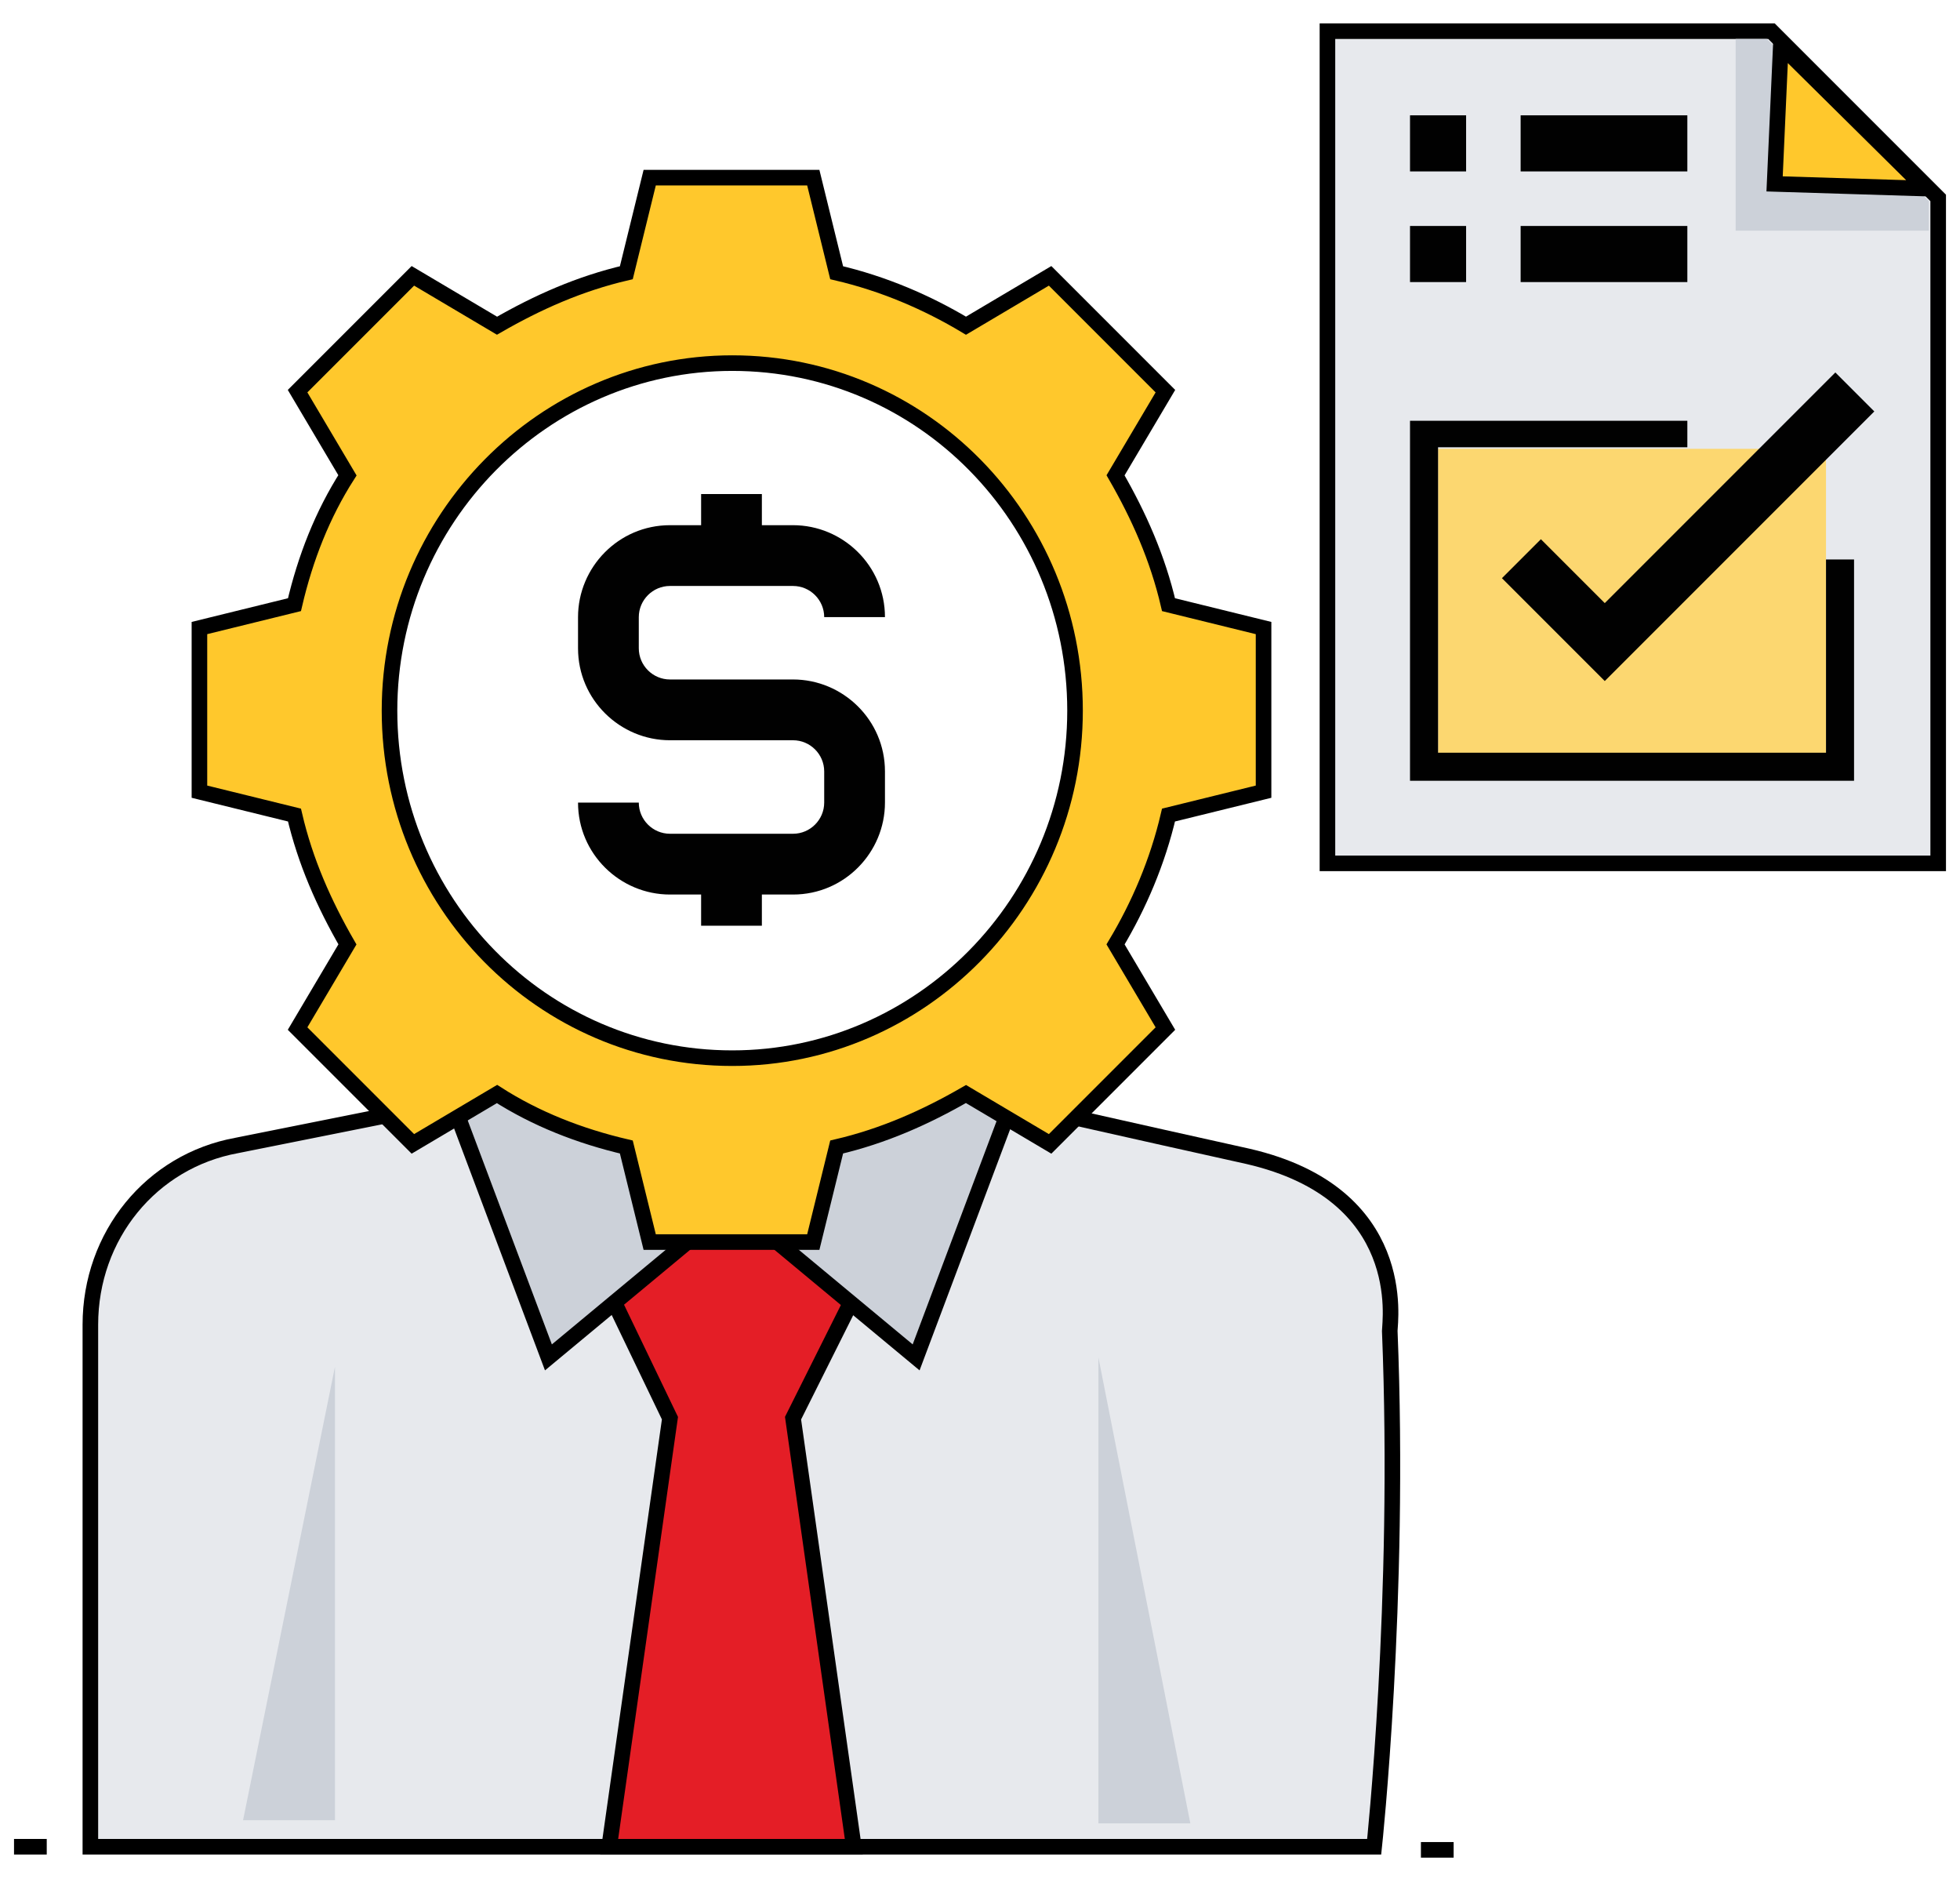 <?xml version="1.0" encoding="utf-8"?>
<!-- Generator: Adobe Illustrator 19.0.0, SVG Export Plug-In . SVG Version: 6.00 Build 0)  -->
<svg version="1.1" id="Layer_1" xmlns="http://www.w3.org/2000/svg" xmlns:xlink="http://www.w3.org/1999/xlink" x="0px" y="0px"
	 viewBox="0 0 125.8 121" style="enable-background:new 0 0 125.8 121;" xml:space="preserve">
<style type="text/css">
	.st0{fill:#E7E9ED;stroke:#000000;stroke-miterlimit:10;}
	.st1{fill:#CCD1D9;}
	.st2{fill:#E41E26;stroke:#000000;stroke-miterlimit:10;}
	.st3{fill:#CCD1D9;stroke:#000000;stroke-miterlimit:10;}
	.st4{fill:#FCD770;}
	.st5{fill:#FFC82C;stroke:#000000;stroke-miterlimit:10;}
	.st6{fill:#010101;}
	.st7{fill:none;stroke:#000000;stroke-miterlimit:10;}
</style>
<path id="XMLID_2155_" class="st0" d="M80.1,74.2c-5-1.1-21.4-4.8-21.4-4.8L47,77.3l-11.8-7.8l-20,4C9.7,74.5,5.8,79.3,5.8,85v33.5
	h82.4c0,0,1.7-15.8,1-33.1C89.2,84.8,90.5,76.6,80.1,74.2z"/>
<path id="XMLID_2154_" class="st1" d="M21.5,116.8V87.7l-5.9,29.1H21.5z"/>
<path id="XMLID_2153_" class="st1" d="M70.5,117V87.1l5.9,29.9H70.5z"/>
<path id="XMLID_2152_" class="st2" d="M54.8,83.2L47,75.3l-7.8,7.8L43,91l-3.9,27.5h15.7L50.9,91L54.8,83.2z"/>
<path id="XMLID_2145_" class="st3" d="M29.3,70.6v0.8l5.9,15.7L47,77.3l-11.8-7.8L29.3,70.6z"/>
<path id="XMLID_2144_" class="st3" d="M58.7,69.4L47,77.3l11.8,9.8l5.9-15.7v-0.8L58.7,69.4z"/>
<path id="XMLID_2133_" class="st0" d="M113.7,2l10.7,10.7v42.7H85.2V2H113.7z"/>
<path id="XMLID_2132_" class="st4" d="M108.3,28.8h-16v19.6h24.9V28.8H108.3z"/>
<path id="XMLID_2131_" class="st1" d="M123.8,12.9L113.4,2.5h-2l0,12.3l12.4,0L123.8,12.9z"/>
<path id="XMLID_2130_" class="st5" d="M114.3,2.9l-0.4,8.9l9.7,0.3L114.3,2.9z"/>
<path id="XMLID_2129_" class="st6" d="M103,38.7l-4.1-4.1l-2.5,2.5l6.6,6.6l17.3-17.3l-2.5-2.5L103,38.7z"/>
<path id="XMLID_2128_" class="st6" d="M117.2,48.3l-24.9,0l0-19.6l16,0V27H90.5v23.1H119V35.9h-1.8V48.3z"/>
<path id="XMLID_2127_" class="st6" d="M90.5,7.4h3.6v3.6h-3.6V7.4z"/>
<path id="XMLID_2126_" class="st6" d="M97.6,7.4h10.7v3.6H97.6V7.4z"/>
<path id="XMLID_2125_" class="st6" d="M90.5,14.5h3.6v3.6h-3.6V14.5z"/>
<path id="XMLID_2124_" class="st6" d="M97.6,14.5h10.7v3.6H97.6V14.5z"/>
<path id="XMLID_4957_" class="st6" d="M43,37.6h7.9c1.1,0,2,0.9,2,2h3.9c0-3.3-2.7-5.9-5.9-5.9h-2v-2H45v2h-2
	c-3.3,0-5.9,2.7-5.9,5.9v2c0,3.3,2.7,5.9,5.9,5.9h7.9c1.1,0,2,0.9,2,2v2c0,1.1-0.9,2-2,2H43c-1.1,0-2-0.9-2-2h-3.9
	c0,3.3,2.7,5.9,5.9,5.9h2v2h3.9v-2h2c3.3,0,5.9-2.7,5.9-5.9v-2c0-3.3-2.7-5.9-5.9-5.9H43c-1.1,0-2-0.9-2-2v-2
	C41,38.5,41.9,37.6,43,37.6z"/>
<path id="XMLID_2598_" class="st5" d="M75,38.8c-0.7-3-1.9-5.7-3.4-8.3l3.2-5.4l-7.4-7.4L62,20.9c-2.5-1.5-5.3-2.7-8.3-3.4l-1.5-6.1
	H41.7l-1.5,6.1c-3,0.7-5.7,1.9-8.3,3.4l-5.4-3.2l-7.4,7.4l3.2,5.4c-1.6,2.5-2.7,5.3-3.4,8.3l-6.1,1.5v10.5l6.1,1.5
	c0.7,3,1.9,5.7,3.4,8.3L19.1,66l7.4,7.4l5.4-3.2c2.5,1.6,5.3,2.7,8.3,3.4l1.5,6.1h10.5l1.5-6.1c3-0.7,5.7-1.9,8.3-3.4l5.4,3.2
	l7.4-7.4l-3.2-5.4c1.5-2.5,2.7-5.3,3.4-8.3l6.1-1.5V40.3L75,38.8z M47,67.9c-12.2,0-22-10-22-22.3s9.9-22.3,22-22.3
	c12.2,0,22,10,22,22.3S59.1,67.9,47,67.9z"/>
<line id="XMLID_4502_" class="st7" x1="91.2" y1="118.7" x2="93.3" y2="118.7"/>
<line id="XMLID_4503_" class="st7" x1="0.9" y1="118.5" x2="3" y2="118.5"/>
</svg>
